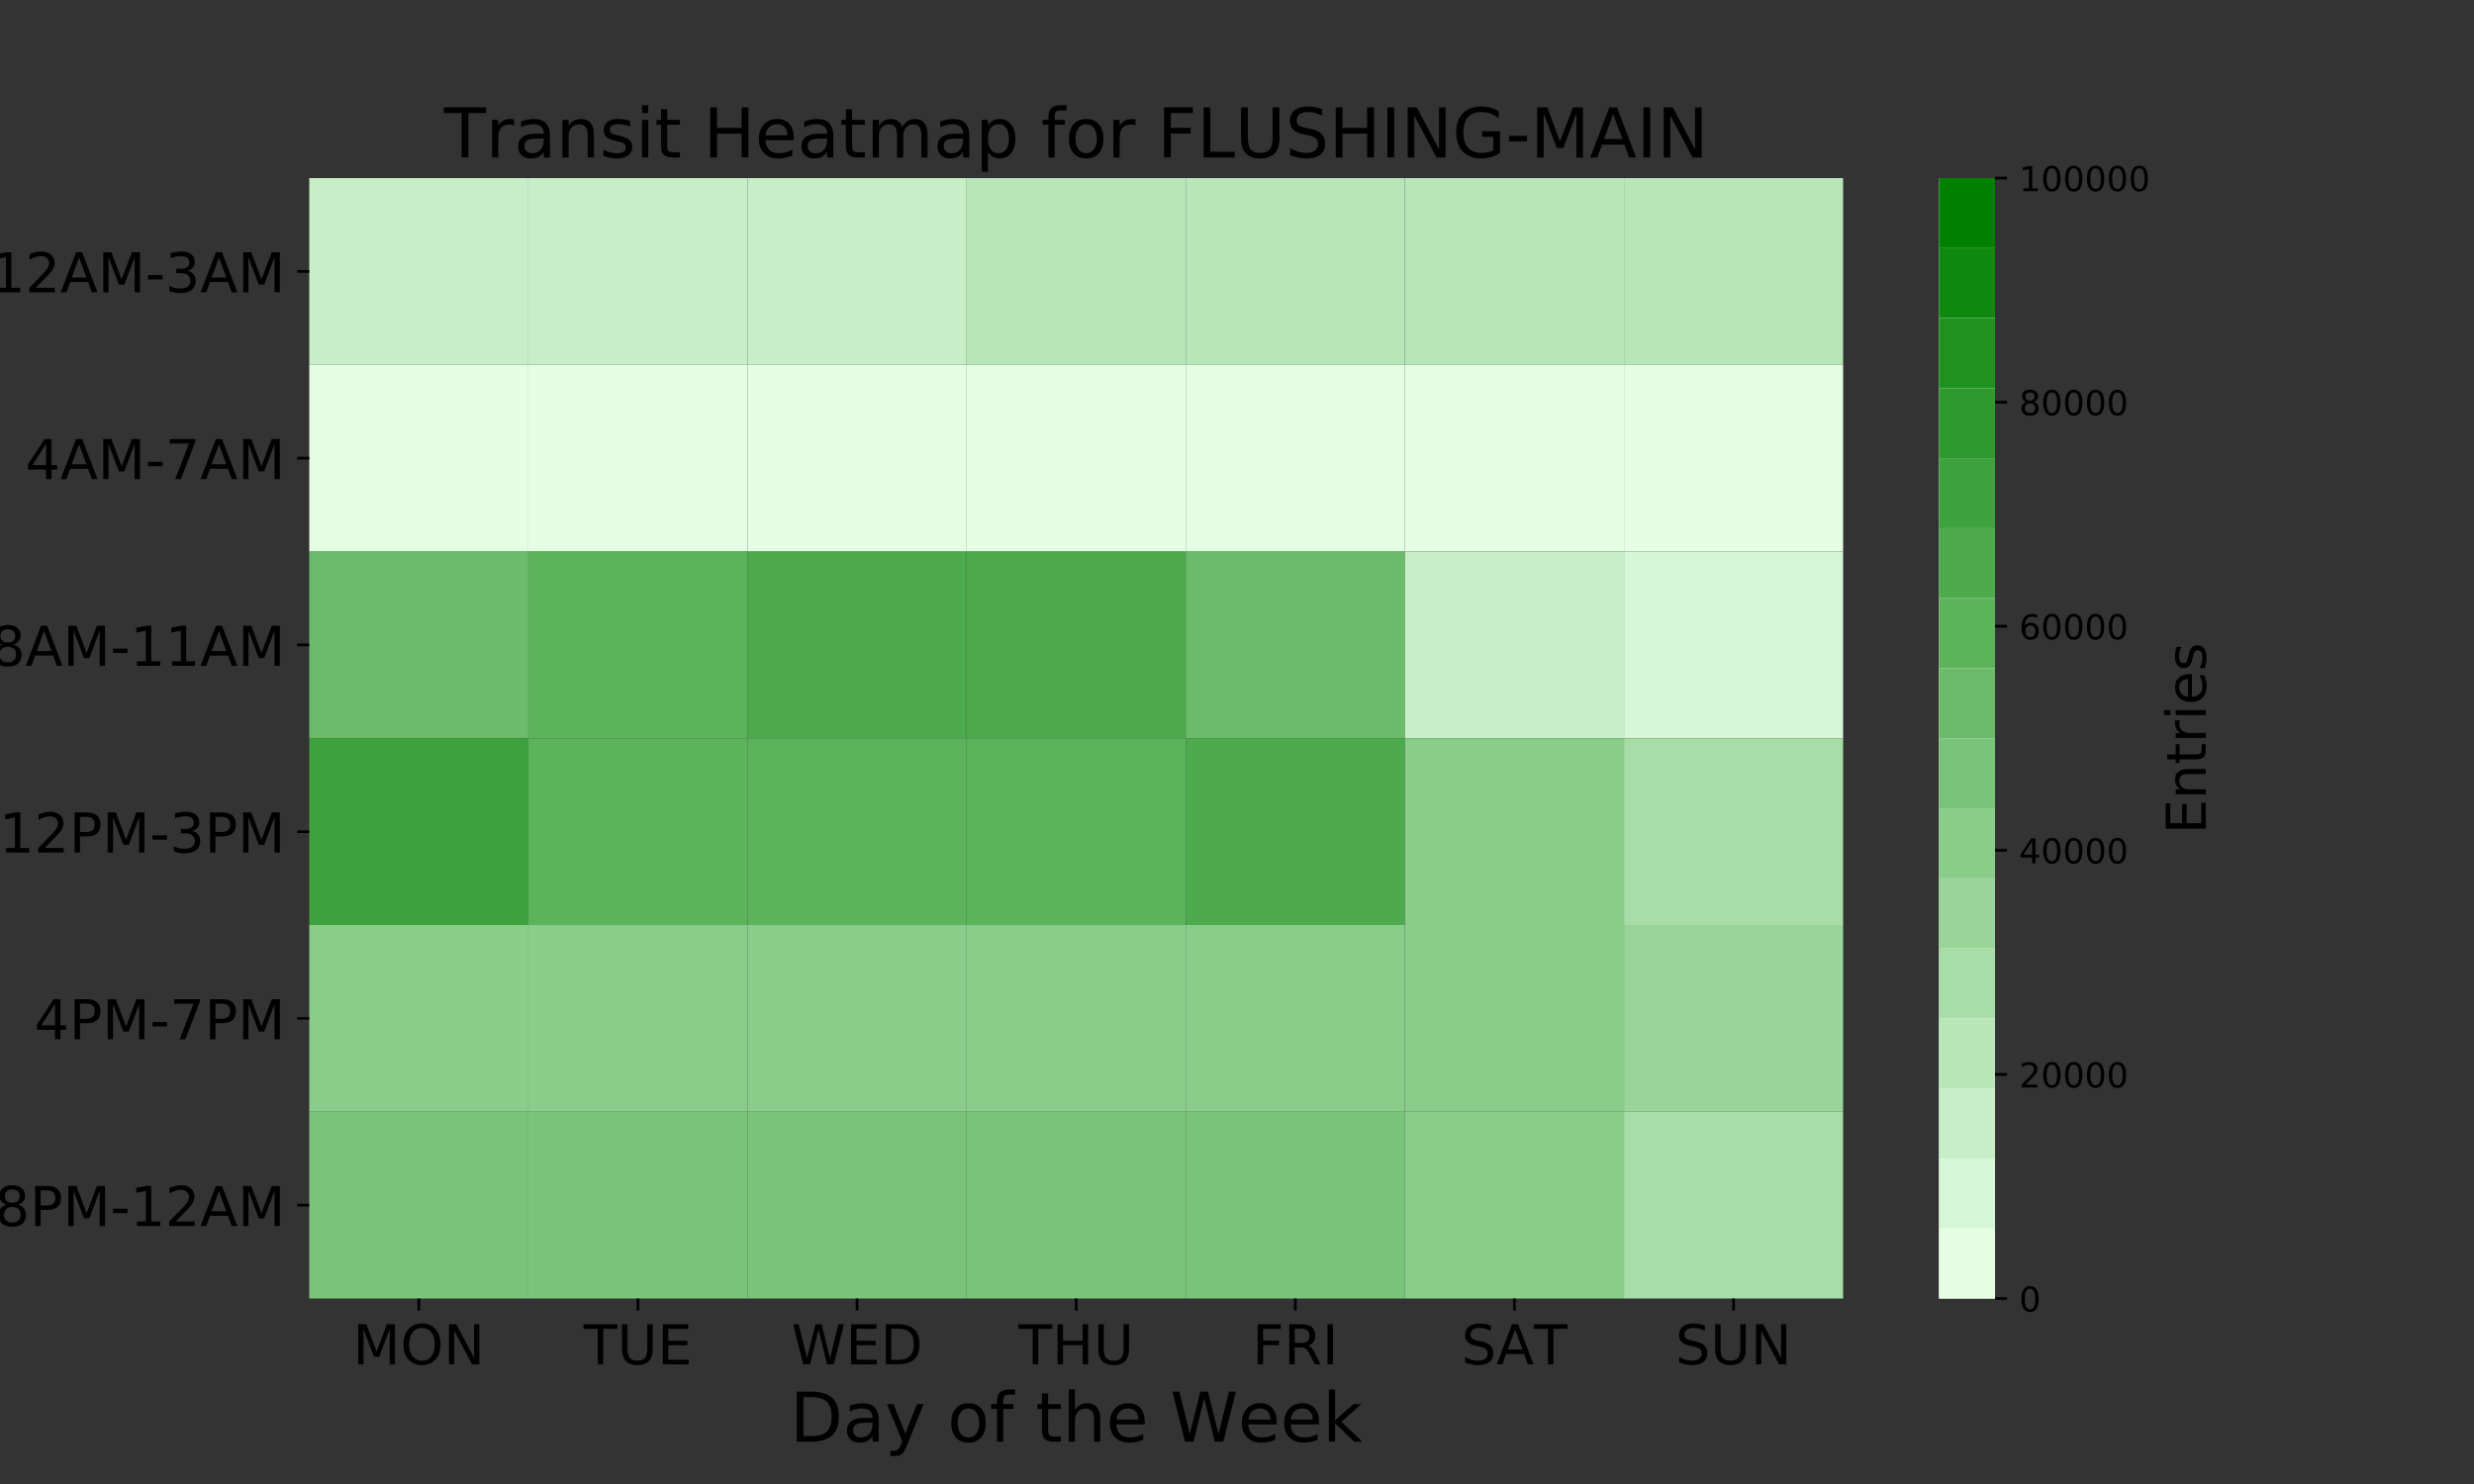 <?xml version="1.0" encoding="utf-8" standalone="no"?>
<!DOCTYPE svg PUBLIC "-//W3C//DTD SVG 1.1//EN"
  "http://www.w3.org/Graphics/SVG/1.1/DTD/svg11.dtd">
<!-- Created with matplotlib (https://matplotlib.org/) -->
<svg height="432pt" version="1.1" viewBox="0 0 720 432" width="720pt" xmlns="http://www.w3.org/2000/svg" xmlns:xlink="http://www.w3.org/1999/xlink">
 <rect x="0" y="0" width="720" height="432" fill="#333333" stroke="none"/>
 <defs>
  <style type="text/css">
*{stroke-linecap:butt;stroke-linejoin:round;}
  </style>
 </defs>
 <g id="figure_1">
  <g id="patch_1">
   <path d="M 0 432 
L 720 432 
L 720 0 
L 0 0 
z
" style="fill:none;"/>
  </g>
  <g id="axes_1">
   <g id="patch_2">
    <path d="M 90 378 
L 536.4 378 
L 536.4 51.84 
L 90 51.84 
z
" style="fill:none;"/>
   </g>
   <g id="QuadMesh_1">
    <path clip-path="url(#pe7eabc0f2f)" d="M 90 51.84 
L 153.771 51.84 
L 153.771 106.2 
L 90 106.2 
L 90 51.84 
" style="fill:#c7eec7;"/>
    <path clip-path="url(#pe7eabc0f2f)" d="M 153.771 51.84 
L 217.543 51.84 
L 217.543 106.2 
L 153.771 106.2 
L 153.771 51.84 
" style="fill:#c7eec7;"/>
    <path clip-path="url(#pe7eabc0f2f)" d="M 217.543 51.84 
L 281.314 51.84 
L 281.314 106.2 
L 217.543 106.2 
L 217.543 51.84 
" style="fill:#c7eec7;"/>
    <path clip-path="url(#pe7eabc0f2f)" d="M 281.314 51.84 
L 345.086 51.84 
L 345.086 106.2 
L 281.314 106.2 
L 281.314 51.84 
" style="fill:#b8e6b8;"/>
    <path clip-path="url(#pe7eabc0f2f)" d="M 345.086 51.84 
L 408.857 51.84 
L 408.857 106.2 
L 345.086 106.2 
L 345.086 51.84 
" style="fill:#b8e6b8;"/>
    <path clip-path="url(#pe7eabc0f2f)" d="M 408.857 51.84 
L 472.629 51.84 
L 472.629 106.2 
L 408.857 106.2 
L 408.857 51.84 
" style="fill:#b8e6b8;"/>
    <path clip-path="url(#pe7eabc0f2f)" d="M 472.629 51.84 
L 536.4 51.84 
L 536.4 106.2 
L 472.629 106.2 
L 472.629 51.84 
" style="fill:#b8e6b8;"/>
    <path clip-path="url(#pe7eabc0f2f)" d="M 90 106.2 
L 153.771 106.2 
L 153.771 160.56 
L 90 160.56 
L 90 106.2 
" style="fill:#e5ffe5;"/>
    <path clip-path="url(#pe7eabc0f2f)" d="M 153.771 106.2 
L 217.543 106.2 
L 217.543 160.56 
L 153.771 160.56 
L 153.771 106.2 
" style="fill:#e5ffe5;"/>
    <path clip-path="url(#pe7eabc0f2f)" d="M 217.543 106.2 
L 281.314 106.2 
L 281.314 160.56 
L 217.543 160.56 
L 217.543 106.2 
" style="fill:#e5ffe5;"/>
    <path clip-path="url(#pe7eabc0f2f)" d="M 281.314 106.2 
L 345.086 106.2 
L 345.086 160.56 
L 281.314 160.56 
L 281.314 106.2 
" style="fill:#e5ffe5;"/>
    <path clip-path="url(#pe7eabc0f2f)" d="M 345.086 106.2 
L 408.857 106.2 
L 408.857 160.56 
L 345.086 160.56 
L 345.086 106.2 
" style="fill:#e5ffe5;"/>
    <path clip-path="url(#pe7eabc0f2f)" d="M 408.857 106.2 
L 472.629 106.2 
L 472.629 160.56 
L 408.857 160.56 
L 408.857 106.2 
" style="fill:#e5ffe5;"/>
    <path clip-path="url(#pe7eabc0f2f)" d="M 472.629 106.2 
L 536.4 106.2 
L 536.4 160.56 
L 472.629 160.56 
L 472.629 106.2 
" style="fill:#e5ffe5;"/>
    <path clip-path="url(#pe7eabc0f2f)" d="M 90 160.56 
L 153.771 160.56 
L 153.771 214.92 
L 90 214.92 
L 90 160.56 
" style="fill:#6bbb6b;"/>
    <path clip-path="url(#pe7eabc0f2f)" d="M 153.771 160.56 
L 217.543 160.56 
L 217.543 214.92 
L 153.771 214.92 
L 153.771 160.56 
" style="fill:#5cb35c;"/>
    <path clip-path="url(#pe7eabc0f2f)" d="M 217.543 160.56 
L 281.314 160.56 
L 281.314 214.92 
L 217.543 214.92 
L 217.543 160.56 
" style="fill:#4daa4d;"/>
    <path clip-path="url(#pe7eabc0f2f)" d="M 281.314 160.56 
L 345.086 160.56 
L 345.086 214.92 
L 281.314 214.92 
L 281.314 160.56 
" style="fill:#4daa4d;"/>
    <path clip-path="url(#pe7eabc0f2f)" d="M 345.086 160.56 
L 408.857 160.56 
L 408.857 214.92 
L 345.086 214.92 
L 345.086 160.56 
" style="fill:#6bbb6b;"/>
    <path clip-path="url(#pe7eabc0f2f)" d="M 408.857 160.56 
L 472.629 160.56 
L 472.629 214.92 
L 408.857 214.92 
L 408.857 160.56 
" style="fill:#c7eec7;"/>
    <path clip-path="url(#pe7eabc0f2f)" d="M 472.629 160.56 
L 536.4 160.56 
L 536.4 214.92 
L 472.629 214.92 
L 472.629 160.56 
" style="fill:#d6f7d6;"/>
    <path clip-path="url(#pe7eabc0f2f)" d="M 90 214.92 
L 153.771 214.92 
L 153.771 269.28 
L 90 269.28 
L 90 214.92 
" style="fill:#3da23d;"/>
    <path clip-path="url(#pe7eabc0f2f)" d="M 153.771 214.92 
L 217.543 214.92 
L 217.543 269.28 
L 153.771 269.28 
L 153.771 214.92 
" style="fill:#5cb35c;"/>
    <path clip-path="url(#pe7eabc0f2f)" d="M 217.543 214.92 
L 281.314 214.92 
L 281.314 269.28 
L 217.543 269.28 
L 217.543 214.92 
" style="fill:#5cb35c;"/>
    <path clip-path="url(#pe7eabc0f2f)" d="M 281.314 214.92 
L 345.086 214.92 
L 345.086 269.28 
L 281.314 269.28 
L 281.314 214.92 
" style="fill:#5cb35c;"/>
    <path clip-path="url(#pe7eabc0f2f)" d="M 345.086 214.92 
L 408.857 214.92 
L 408.857 269.28 
L 345.086 269.28 
L 345.086 214.92 
" style="fill:#4daa4d;"/>
    <path clip-path="url(#pe7eabc0f2f)" d="M 408.857 214.92 
L 472.629 214.92 
L 472.629 269.28 
L 408.857 269.28 
L 408.857 214.92 
" style="fill:#8acc8a;"/>
    <path clip-path="url(#pe7eabc0f2f)" d="M 472.629 214.92 
L 536.4 214.92 
L 536.4 269.28 
L 472.629 269.28 
L 472.629 214.92 
" style="fill:#a8dda8;"/>
    <path clip-path="url(#pe7eabc0f2f)" d="M 90 269.28 
L 153.771 269.28 
L 153.771 323.64 
L 90 323.64 
L 90 269.28 
" style="fill:#8acc8a;"/>
    <path clip-path="url(#pe7eabc0f2f)" d="M 153.771 269.28 
L 217.543 269.28 
L 217.543 323.64 
L 153.771 323.64 
L 153.771 269.28 
" style="fill:#8acc8a;"/>
    <path clip-path="url(#pe7eabc0f2f)" d="M 217.543 269.28 
L 281.314 269.28 
L 281.314 323.64 
L 217.543 323.64 
L 217.543 269.28 
" style="fill:#8acc8a;"/>
    <path clip-path="url(#pe7eabc0f2f)" d="M 281.314 269.28 
L 345.086 269.28 
L 345.086 323.64 
L 281.314 323.64 
L 281.314 269.28 
" style="fill:#8acc8a;"/>
    <path clip-path="url(#pe7eabc0f2f)" d="M 345.086 269.28 
L 408.857 269.28 
L 408.857 323.64 
L 345.086 323.64 
L 345.086 269.28 
" style="fill:#8acc8a;"/>
    <path clip-path="url(#pe7eabc0f2f)" d="M 408.857 269.28 
L 472.629 269.28 
L 472.629 323.64 
L 408.857 323.64 
L 408.857 269.28 
" style="fill:#8acc8a;"/>
    <path clip-path="url(#pe7eabc0f2f)" d="M 472.629 269.28 
L 536.4 269.28 
L 536.4 323.64 
L 472.629 323.64 
L 472.629 269.28 
" style="fill:#99d599;"/>
    <path clip-path="url(#pe7eabc0f2f)" d="M 90 323.64 
L 153.771 323.64 
L 153.771 378 
L 90 378 
L 90 323.64 
" style="fill:#7ac47a;"/>
    <path clip-path="url(#pe7eabc0f2f)" d="M 153.771 323.64 
L 217.543 323.64 
L 217.543 378 
L 153.771 378 
L 153.771 323.64 
" style="fill:#7ac47a;"/>
    <path clip-path="url(#pe7eabc0f2f)" d="M 217.543 323.64 
L 281.314 323.64 
L 281.314 378 
L 217.543 378 
L 217.543 323.64 
" style="fill:#7ac47a;"/>
    <path clip-path="url(#pe7eabc0f2f)" d="M 281.314 323.64 
L 345.086 323.64 
L 345.086 378 
L 281.314 378 
L 281.314 323.64 
" style="fill:#7ac47a;"/>
    <path clip-path="url(#pe7eabc0f2f)" d="M 345.086 323.64 
L 408.857 323.64 
L 408.857 378 
L 345.086 378 
L 345.086 323.64 
" style="fill:#7ac47a;"/>
    <path clip-path="url(#pe7eabc0f2f)" d="M 408.857 323.64 
L 472.629 323.64 
L 472.629 378 
L 408.857 378 
L 408.857 323.64 
" style="fill:#8acc8a;"/>
    <path clip-path="url(#pe7eabc0f2f)" d="M 472.629 323.64 
L 536.4 323.64 
L 536.4 378 
L 472.629 378 
L 472.629 323.64 
" style="fill:#a8dda8;"/>
   </g>
   <g id="matplotlib.axis_1">
    <g id="xtick_1">
     <g id="line2d_1">
      <defs>
       <path d="M 0 0 
L 0 3.5 
" id="mac476bee79" style="stroke:#000000;stroke-width:0.8;"/>
      </defs>
      <g>
       <use style="stroke:#000000;stroke-width:0.8;" x="121.886" xlink:href="#mac476bee79" y="378"/>
      </g>
     </g>
     <g id="text_1">
      <!-- MON -->
      <defs>
       <path d="M 9.812 72.906 
L 24.516 72.906 
L 43.109 23.297 
L 61.812 72.906 
L 76.516 72.906 
L 76.516 0 
L 66.891 0 
L 66.891 64.016 
L 48.094 14.016 
L 38.188 14.016 
L 19.391 64.016 
L 19.391 0 
L 9.812 0 
z
" id="DejaVuSans-77"/>
       <path d="M 39.406 66.219 
Q 28.656 66.219 22.328 58.203 
Q 16.016 50.203 16.016 36.375 
Q 16.016 22.609 22.328 14.594 
Q 28.656 6.594 39.406 6.594 
Q 50.141 6.594 56.422 14.594 
Q 62.703 22.609 62.703 36.375 
Q 62.703 50.203 56.422 58.203 
Q 50.141 66.219 39.406 66.219 
z
M 39.406 74.219 
Q 54.734 74.219 63.906 63.938 
Q 73.094 53.656 73.094 36.375 
Q 73.094 19.141 63.906 8.859 
Q 54.734 -1.422 39.406 -1.422 
Q 24.031 -1.422 14.812 8.828 
Q 5.609 19.094 5.609 36.375 
Q 5.609 53.656 14.812 63.938 
Q 24.031 74.219 39.406 74.219 
z
" id="DejaVuSans-79"/>
       <path d="M 9.812 72.906 
L 23.094 72.906 
L 55.422 11.922 
L 55.422 72.906 
L 64.984 72.906 
L 64.984 0 
L 51.703 0 
L 19.391 60.984 
L 19.391 0 
L 9.812 0 
z
" id="DejaVuSans-78"/>
      </defs>
      <g transform="translate(102.701 397.158)scale(0.16 -0.16)">
       <use xlink:href="#DejaVuSans-77"/>
       <use x="86.279" xlink:href="#DejaVuSans-79"/>
       <use x="164.99" xlink:href="#DejaVuSans-78"/>
      </g>
     </g>
    </g>
    <g id="xtick_2">
     <g id="line2d_2">
      <g>
       <use style="stroke:#000000;stroke-width:0.8;" x="185.657" xlink:href="#mac476bee79" y="378"/>
      </g>
     </g>
     <g id="text_2">
      <!-- TUE -->
      <defs>
       <path d="M -0.297 72.906 
L 61.375 72.906 
L 61.375 64.594 
L 35.5 64.594 
L 35.5 0 
L 25.594 0 
L 25.594 64.594 
L -0.297 64.594 
z
" id="DejaVuSans-84"/>
       <path d="M 8.688 72.906 
L 18.609 72.906 
L 18.609 28.609 
Q 18.609 16.891 22.844 11.734 
Q 27.094 6.594 36.625 6.594 
Q 46.094 6.594 50.344 11.734 
Q 54.594 16.891 54.594 28.609 
L 54.594 72.906 
L 64.5 72.906 
L 64.5 27.391 
Q 64.5 13.141 57.438 5.859 
Q 50.391 -1.422 36.625 -1.422 
Q 22.797 -1.422 15.734 5.859 
Q 8.688 13.141 8.688 27.391 
z
" id="DejaVuSans-85"/>
       <path d="M 9.812 72.906 
L 55.906 72.906 
L 55.906 64.594 
L 19.672 64.594 
L 19.672 43.016 
L 54.391 43.016 
L 54.391 34.719 
L 19.672 34.719 
L 19.672 8.297 
L 56.781 8.297 
L 56.781 0 
L 9.812 0 
z
" id="DejaVuSans-69"/>
      </defs>
      <g transform="translate(169.861 397.158)scale(0.16 -0.16)">
       <use xlink:href="#DejaVuSans-84"/>
       <use x="61.084" xlink:href="#DejaVuSans-85"/>
       <use x="134.277" xlink:href="#DejaVuSans-69"/>
      </g>
     </g>
    </g>
    <g id="xtick_3">
     <g id="line2d_3">
      <g>
       <use style="stroke:#000000;stroke-width:0.8;" x="249.429" xlink:href="#mac476bee79" y="378"/>
      </g>
     </g>
     <g id="text_3">
      <!-- WED -->
      <defs>
       <path d="M 3.328 72.906 
L 13.281 72.906 
L 28.609 11.281 
L 43.891 72.906 
L 54.984 72.906 
L 70.312 11.281 
L 85.594 72.906 
L 95.609 72.906 
L 77.297 0 
L 64.891 0 
L 49.516 63.281 
L 33.984 0 
L 21.578 0 
z
" id="DejaVuSans-87"/>
       <path d="M 19.672 64.797 
L 19.672 8.109 
L 31.594 8.109 
Q 46.688 8.109 53.688 14.938 
Q 60.688 21.781 60.688 36.531 
Q 60.688 51.172 53.688 57.984 
Q 46.688 64.797 31.594 64.797 
z
M 9.812 72.906 
L 30.078 72.906 
Q 51.266 72.906 61.172 64.094 
Q 71.094 55.281 71.094 36.531 
Q 71.094 17.672 61.125 8.828 
Q 51.172 0 30.078 0 
L 9.812 0 
z
" id="DejaVuSans-68"/>
      </defs>
      <g transform="translate(230.304 397.158)scale(0.16 -0.16)">
       <use xlink:href="#DejaVuSans-87"/>
       <use x="98.877" xlink:href="#DejaVuSans-69"/>
       <use x="162.061" xlink:href="#DejaVuSans-68"/>
      </g>
     </g>
    </g>
    <g id="xtick_4">
     <g id="line2d_4">
      <g>
       <use style="stroke:#000000;stroke-width:0.8;" x="313.2" xlink:href="#mac476bee79" y="378"/>
      </g>
     </g>
     <g id="text_4">
      <!-- THU -->
      <defs>
       <path d="M 9.812 72.906 
L 19.672 72.906 
L 19.672 43.016 
L 55.516 43.016 
L 55.516 72.906 
L 65.375 72.906 
L 65.375 0 
L 55.516 0 
L 55.516 34.719 
L 19.672 34.719 
L 19.672 0 
L 9.812 0 
z
" id="DejaVuSans-72"/>
      </defs>
      <g transform="translate(296.442 397.158)scale(0.16 -0.16)">
       <use xlink:href="#DejaVuSans-84"/>
       <use x="61.084" xlink:href="#DejaVuSans-72"/>
       <use x="136.279" xlink:href="#DejaVuSans-85"/>
      </g>
     </g>
    </g>
    <g id="xtick_5">
     <g id="line2d_5">
      <g>
       <use style="stroke:#000000;stroke-width:0.8;" x="376.971" xlink:href="#mac476bee79" y="378"/>
      </g>
     </g>
     <g id="text_5">
      <!-- FRI -->
      <defs>
       <path d="M 9.812 72.906 
L 51.703 72.906 
L 51.703 64.594 
L 19.672 64.594 
L 19.672 43.109 
L 48.578 43.109 
L 48.578 34.812 
L 19.672 34.812 
L 19.672 0 
L 9.812 0 
z
" id="DejaVuSans-70"/>
       <path d="M 44.391 34.188 
Q 47.562 33.109 50.562 29.594 
Q 53.562 26.078 56.594 19.922 
L 66.609 0 
L 56 0 
L 46.688 18.703 
Q 43.062 26.031 39.672 28.422 
Q 36.281 30.812 30.422 30.812 
L 19.672 30.812 
L 19.672 0 
L 9.812 0 
L 9.812 72.906 
L 32.078 72.906 
Q 44.578 72.906 50.734 67.672 
Q 56.891 62.453 56.891 51.906 
Q 56.891 45.016 53.688 40.469 
Q 50.484 35.938 44.391 34.188 
z
M 19.672 64.797 
L 19.672 38.922 
L 32.078 38.922 
Q 39.203 38.922 42.844 42.219 
Q 46.484 45.516 46.484 51.906 
Q 46.484 58.297 42.844 61.547 
Q 39.203 64.797 32.078 64.797 
z
" id="DejaVuSans-82"/>
       <path d="M 9.812 72.906 
L 19.672 72.906 
L 19.672 0 
L 9.812 0 
z
" id="DejaVuSans-73"/>
      </defs>
      <g transform="translate(364.451 397.158)scale(0.16 -0.16)">
       <use xlink:href="#DejaVuSans-70"/>
       <use x="57.52" xlink:href="#DejaVuSans-82"/>
       <use x="127.002" xlink:href="#DejaVuSans-73"/>
      </g>
     </g>
    </g>
    <g id="xtick_6">
     <g id="line2d_6">
      <g>
       <use style="stroke:#000000;stroke-width:0.8;" x="440.743" xlink:href="#mac476bee79" y="378"/>
      </g>
     </g>
     <g id="text_6">
      <!-- SAT -->
      <defs>
       <path d="M 53.516 70.516 
L 53.516 60.891 
Q 47.906 63.578 42.922 64.891 
Q 37.938 66.219 33.297 66.219 
Q 25.25 66.219 20.875 63.094 
Q 16.5 59.969 16.5 54.203 
Q 16.5 49.359 19.406 46.891 
Q 22.312 44.438 30.422 42.922 
L 36.375 41.703 
Q 47.406 39.594 52.656 34.297 
Q 57.906 29 57.906 20.125 
Q 57.906 9.516 50.797 4.047 
Q 43.703 -1.422 29.984 -1.422 
Q 24.812 -1.422 18.969 -0.25 
Q 13.141 0.922 6.891 3.219 
L 6.891 13.375 
Q 12.891 10.016 18.656 8.297 
Q 24.422 6.594 29.984 6.594 
Q 38.422 6.594 43.016 9.906 
Q 47.609 13.234 47.609 19.391 
Q 47.609 24.75 44.312 27.781 
Q 41.016 30.812 33.5 32.328 
L 27.484 33.5 
Q 16.453 35.688 11.516 40.375 
Q 6.594 45.062 6.594 53.422 
Q 6.594 63.094 13.406 68.656 
Q 20.219 74.219 32.172 74.219 
Q 37.312 74.219 42.625 73.281 
Q 47.953 72.359 53.516 70.516 
z
" id="DejaVuSans-83"/>
       <path d="M 34.188 63.188 
L 20.797 26.906 
L 47.609 26.906 
z
M 28.609 72.906 
L 39.797 72.906 
L 67.578 0 
L 57.328 0 
L 50.688 18.703 
L 17.828 18.703 
L 11.188 0 
L 0.781 0 
z
" id="DejaVuSans-65"/>
      </defs>
      <g transform="translate(425.313 397.158)scale(0.16 -0.16)">
       <use xlink:href="#DejaVuSans-83"/>
       <use x="63.492" xlink:href="#DejaVuSans-65"/>
       <use x="131.791" xlink:href="#DejaVuSans-84"/>
      </g>
     </g>
    </g>
    <g id="xtick_7">
     <g id="line2d_7">
      <g>
       <use style="stroke:#000000;stroke-width:0.8;" x="504.514" xlink:href="#mac476bee79" y="378"/>
      </g>
     </g>
     <g id="text_7">
      <!-- SUN -->
      <g transform="translate(487.596 397.158)scale(0.16 -0.16)">
       <use xlink:href="#DejaVuSans-83"/>
       <use x="63.477" xlink:href="#DejaVuSans-85"/>
       <use x="136.67" xlink:href="#DejaVuSans-78"/>
      </g>
     </g>
    </g>
    <g id="text_8">
     <!-- Day of the Week -->
     <defs>
      <path d="M 34.281 27.484 
Q 23.391 27.484 19.188 25 
Q 14.984 22.516 14.984 16.5 
Q 14.984 11.719 18.141 8.906 
Q 21.297 6.109 26.703 6.109 
Q 34.188 6.109 38.703 11.406 
Q 43.219 16.703 43.219 25.484 
L 43.219 27.484 
z
M 52.203 31.203 
L 52.203 0 
L 43.219 0 
L 43.219 8.297 
Q 40.141 3.328 35.547 0.953 
Q 30.953 -1.422 24.312 -1.422 
Q 15.922 -1.422 10.953 3.297 
Q 6 8.016 6 15.922 
Q 6 25.141 12.172 29.828 
Q 18.359 34.516 30.609 34.516 
L 43.219 34.516 
L 43.219 35.406 
Q 43.219 41.609 39.141 45 
Q 35.062 48.391 27.688 48.391 
Q 23 48.391 18.547 47.266 
Q 14.109 46.141 10.016 43.891 
L 10.016 52.203 
Q 14.938 54.109 19.578 55.047 
Q 24.219 56 28.609 56 
Q 40.484 56 46.344 49.844 
Q 52.203 43.703 52.203 31.203 
z
" id="DejaVuSans-97"/>
      <path d="M 32.172 -5.078 
Q 28.375 -14.844 24.75 -17.812 
Q 21.141 -20.797 15.094 -20.797 
L 7.906 -20.797 
L 7.906 -13.281 
L 13.188 -13.281 
Q 16.891 -13.281 18.938 -11.516 
Q 21 -9.766 23.484 -3.219 
L 25.094 0.875 
L 2.984 54.688 
L 12.5 54.688 
L 29.594 11.922 
L 46.688 54.688 
L 56.203 54.688 
z
" id="DejaVuSans-121"/>
      <path id="DejaVuSans-32"/>
      <path d="M 30.609 48.391 
Q 23.391 48.391 19.188 42.75 
Q 14.984 37.109 14.984 27.297 
Q 14.984 17.484 19.156 11.844 
Q 23.344 6.203 30.609 6.203 
Q 37.797 6.203 41.984 11.859 
Q 46.188 17.531 46.188 27.297 
Q 46.188 37.016 41.984 42.703 
Q 37.797 48.391 30.609 48.391 
z
M 30.609 56 
Q 42.328 56 49.016 48.375 
Q 55.719 40.766 55.719 27.297 
Q 55.719 13.875 49.016 6.219 
Q 42.328 -1.422 30.609 -1.422 
Q 18.844 -1.422 12.172 6.219 
Q 5.516 13.875 5.516 27.297 
Q 5.516 40.766 12.172 48.375 
Q 18.844 56 30.609 56 
z
" id="DejaVuSans-111"/>
      <path d="M 37.109 75.984 
L 37.109 68.5 
L 28.516 68.5 
Q 23.688 68.5 21.797 66.547 
Q 19.922 64.594 19.922 59.516 
L 19.922 54.688 
L 34.719 54.688 
L 34.719 47.703 
L 19.922 47.703 
L 19.922 0 
L 10.891 0 
L 10.891 47.703 
L 2.297 47.703 
L 2.297 54.688 
L 10.891 54.688 
L 10.891 58.5 
Q 10.891 67.625 15.141 71.797 
Q 19.391 75.984 28.609 75.984 
z
" id="DejaVuSans-102"/>
      <path d="M 18.312 70.219 
L 18.312 54.688 
L 36.812 54.688 
L 36.812 47.703 
L 18.312 47.703 
L 18.312 18.016 
Q 18.312 11.328 20.141 9.422 
Q 21.969 7.516 27.594 7.516 
L 36.812 7.516 
L 36.812 0 
L 27.594 0 
Q 17.188 0 13.234 3.875 
Q 9.281 7.766 9.281 18.016 
L 9.281 47.703 
L 2.688 47.703 
L 2.688 54.688 
L 9.281 54.688 
L 9.281 70.219 
z
" id="DejaVuSans-116"/>
      <path d="M 54.891 33.016 
L 54.891 0 
L 45.906 0 
L 45.906 32.719 
Q 45.906 40.484 42.875 44.328 
Q 39.844 48.188 33.797 48.188 
Q 26.516 48.188 22.312 43.547 
Q 18.109 38.922 18.109 30.906 
L 18.109 0 
L 9.078 0 
L 9.078 75.984 
L 18.109 75.984 
L 18.109 46.188 
Q 21.344 51.125 25.703 53.562 
Q 30.078 56 35.797 56 
Q 45.219 56 50.047 50.172 
Q 54.891 44.344 54.891 33.016 
z
" id="DejaVuSans-104"/>
      <path d="M 56.203 29.594 
L 56.203 25.203 
L 14.891 25.203 
Q 15.484 15.922 20.484 11.062 
Q 25.484 6.203 34.422 6.203 
Q 39.594 6.203 44.453 7.469 
Q 49.312 8.734 54.109 11.281 
L 54.109 2.781 
Q 49.266 0.734 44.188 -0.344 
Q 39.109 -1.422 33.891 -1.422 
Q 20.797 -1.422 13.156 6.188 
Q 5.516 13.812 5.516 26.812 
Q 5.516 40.234 12.766 48.109 
Q 20.016 56 32.328 56 
Q 43.359 56 49.781 48.891 
Q 56.203 41.797 56.203 29.594 
z
M 47.219 32.234 
Q 47.125 39.594 43.094 43.984 
Q 39.062 48.391 32.422 48.391 
Q 24.906 48.391 20.391 44.141 
Q 15.875 39.891 15.188 32.172 
z
" id="DejaVuSans-101"/>
      <path d="M 9.078 75.984 
L 18.109 75.984 
L 18.109 31.109 
L 44.922 54.688 
L 56.391 54.688 
L 27.391 29.109 
L 57.625 0 
L 45.906 0 
L 18.109 26.703 
L 18.109 0 
L 9.078 0 
z
" id="DejaVuSans-107"/>
     </defs>
     <g transform="translate(229.892 419.682)scale(0.2 -0.2)">
      <use xlink:href="#DejaVuSans-68"/>
      <use x="77.002" xlink:href="#DejaVuSans-97"/>
      <use x="138.281" xlink:href="#DejaVuSans-121"/>
      <use x="197.461" xlink:href="#DejaVuSans-32"/>
      <use x="229.248" xlink:href="#DejaVuSans-111"/>
      <use x="290.43" xlink:href="#DejaVuSans-102"/>
      <use x="325.635" xlink:href="#DejaVuSans-32"/>
      <use x="357.422" xlink:href="#DejaVuSans-116"/>
      <use x="396.631" xlink:href="#DejaVuSans-104"/>
      <use x="460.01" xlink:href="#DejaVuSans-101"/>
      <use x="521.533" xlink:href="#DejaVuSans-32"/>
      <use x="553.32" xlink:href="#DejaVuSans-87"/>
      <use x="652.119" xlink:href="#DejaVuSans-101"/>
      <use x="713.643" xlink:href="#DejaVuSans-101"/>
      <use x="775.166" xlink:href="#DejaVuSans-107"/>
     </g>
    </g>
   </g>
   <g id="matplotlib.axis_2">
    <g id="ytick_1">
     <g id="line2d_8">
      <defs>
       <path d="M 0 0 
L -3.5 0 
" id="m4afafa500e" style="stroke:#000000;stroke-width:0.8;"/>
      </defs>
      <g>
       <use style="stroke:#000000;stroke-width:0.8;" x="90" xlink:href="#m4afafa500e" y="79.02"/>
      </g>
     </g>
     <g id="text_9">
      <!-- 12AM-3AM -->
      <defs>
       <path d="M 12.406 8.297 
L 28.516 8.297 
L 28.516 63.922 
L 10.984 60.406 
L 10.984 69.391 
L 28.422 72.906 
L 38.281 72.906 
L 38.281 8.297 
L 54.391 8.297 
L 54.391 0 
L 12.406 0 
z
" id="DejaVuSans-49"/>
       <path d="M 19.188 8.297 
L 53.609 8.297 
L 53.609 0 
L 7.328 0 
L 7.328 8.297 
Q 12.938 14.109 22.625 23.891 
Q 32.328 33.688 34.812 36.531 
Q 39.547 41.844 41.422 45.531 
Q 43.312 49.219 43.312 52.781 
Q 43.312 58.594 39.234 62.25 
Q 35.156 65.922 28.609 65.922 
Q 23.969 65.922 18.812 64.312 
Q 13.672 62.703 7.812 59.422 
L 7.812 69.391 
Q 13.766 71.781 18.938 73 
Q 24.125 74.219 28.422 74.219 
Q 39.75 74.219 46.484 68.547 
Q 53.219 62.891 53.219 53.422 
Q 53.219 48.922 51.531 44.891 
Q 49.859 40.875 45.406 35.406 
Q 44.188 33.984 37.641 27.219 
Q 31.109 20.453 19.188 8.297 
z
" id="DejaVuSans-50"/>
       <path d="M 4.891 31.391 
L 31.203 31.391 
L 31.203 23.391 
L 4.891 23.391 
z
" id="DejaVuSans-45"/>
       <path d="M 40.578 39.312 
Q 47.656 37.797 51.625 33 
Q 55.609 28.219 55.609 21.188 
Q 55.609 10.406 48.188 4.484 
Q 40.766 -1.422 27.094 -1.422 
Q 22.516 -1.422 17.656 -0.516 
Q 12.797 0.391 7.625 2.203 
L 7.625 11.719 
Q 11.719 9.328 16.594 8.109 
Q 21.484 6.891 26.812 6.891 
Q 36.078 6.891 40.938 10.547 
Q 45.797 14.203 45.797 21.188 
Q 45.797 27.641 41.281 31.266 
Q 36.766 34.906 28.719 34.906 
L 20.219 34.906 
L 20.219 43.016 
L 29.109 43.016 
Q 36.375 43.016 40.234 45.922 
Q 44.094 48.828 44.094 54.297 
Q 44.094 59.906 40.109 62.906 
Q 36.141 65.922 28.719 65.922 
Q 24.656 65.922 20.016 65.031 
Q 15.375 64.156 9.812 62.312 
L 9.812 71.094 
Q 15.438 72.656 20.344 73.438 
Q 25.25 74.219 29.594 74.219 
Q 40.828 74.219 47.359 69.109 
Q 53.906 64.016 53.906 55.328 
Q 53.906 49.266 50.438 45.094 
Q 46.969 40.922 40.578 39.312 
z
" id="DejaVuSans-51"/>
      </defs>
      <g transform="translate(-2.812 85.099)scale(0.16 -0.16)">
       <use xlink:href="#DejaVuSans-49"/>
       <use x="63.623" xlink:href="#DejaVuSans-50"/>
       <use x="127.246" xlink:href="#DejaVuSans-65"/>
       <use x="195.654" xlink:href="#DejaVuSans-77"/>
       <use x="281.934" xlink:href="#DejaVuSans-45"/>
       <use x="318.018" xlink:href="#DejaVuSans-51"/>
       <use x="381.641" xlink:href="#DejaVuSans-65"/>
       <use x="450.049" xlink:href="#DejaVuSans-77"/>
      </g>
     </g>
    </g>
    <g id="ytick_2">
     <g id="line2d_9">
      <g>
       <use style="stroke:#000000;stroke-width:0.8;" x="90" xlink:href="#m4afafa500e" y="133.38"/>
      </g>
     </g>
     <g id="text_10">
      <!-- 4AM-7AM -->
      <defs>
       <path d="M 37.797 64.312 
L 12.891 25.391 
L 37.797 25.391 
z
M 35.203 72.906 
L 47.609 72.906 
L 47.609 25.391 
L 58.016 25.391 
L 58.016 17.188 
L 47.609 17.188 
L 47.609 0 
L 37.797 0 
L 37.797 17.188 
L 4.891 17.188 
L 4.891 26.703 
z
" id="DejaVuSans-52"/>
       <path d="M 8.203 72.906 
L 55.078 72.906 
L 55.078 68.703 
L 28.609 0 
L 18.312 0 
L 43.219 64.594 
L 8.203 64.594 
z
" id="DejaVuSans-55"/>
      </defs>
      <g transform="translate(7.367 139.459)scale(0.16 -0.16)">
       <use xlink:href="#DejaVuSans-52"/>
       <use x="63.623" xlink:href="#DejaVuSans-65"/>
       <use x="132.031" xlink:href="#DejaVuSans-77"/>
       <use x="218.311" xlink:href="#DejaVuSans-45"/>
       <use x="254.395" xlink:href="#DejaVuSans-55"/>
       <use x="318.018" xlink:href="#DejaVuSans-65"/>
       <use x="386.426" xlink:href="#DejaVuSans-77"/>
      </g>
     </g>
    </g>
    <g id="ytick_3">
     <g id="line2d_10">
      <g>
       <use style="stroke:#000000;stroke-width:0.8;" x="90" xlink:href="#m4afafa500e" y="187.74"/>
      </g>
     </g>
     <g id="text_11">
      <!-- 8AM-11AM -->
      <defs>
       <path d="M 31.781 34.625 
Q 24.75 34.625 20.719 30.859 
Q 16.703 27.094 16.703 20.516 
Q 16.703 13.922 20.719 10.156 
Q 24.75 6.391 31.781 6.391 
Q 38.812 6.391 42.859 10.172 
Q 46.922 13.969 46.922 20.516 
Q 46.922 27.094 42.891 30.859 
Q 38.875 34.625 31.781 34.625 
z
M 21.922 38.812 
Q 15.578 40.375 12.031 44.719 
Q 8.5 49.078 8.5 55.328 
Q 8.5 64.062 14.719 69.141 
Q 20.953 74.219 31.781 74.219 
Q 42.672 74.219 48.875 69.141 
Q 55.078 64.062 55.078 55.328 
Q 55.078 49.078 51.531 44.719 
Q 48 40.375 41.703 38.812 
Q 48.828 37.156 52.797 32.312 
Q 56.781 27.484 56.781 20.516 
Q 56.781 9.906 50.312 4.234 
Q 43.844 -1.422 31.781 -1.422 
Q 19.734 -1.422 13.25 4.234 
Q 6.781 9.906 6.781 20.516 
Q 6.781 27.484 10.781 32.312 
Q 14.797 37.156 21.922 38.812 
z
M 18.312 54.391 
Q 18.312 48.734 21.844 45.562 
Q 25.391 42.391 31.781 42.391 
Q 38.141 42.391 41.719 45.562 
Q 45.312 48.734 45.312 54.391 
Q 45.312 60.062 41.719 63.234 
Q 38.141 66.406 31.781 66.406 
Q 25.391 66.406 21.844 63.234 
Q 18.312 60.062 18.312 54.391 
z
" id="DejaVuSans-56"/>
      </defs>
      <g transform="translate(-2.812 193.819)scale(0.16 -0.16)">
       <use xlink:href="#DejaVuSans-56"/>
       <use x="63.623" xlink:href="#DejaVuSans-65"/>
       <use x="132.031" xlink:href="#DejaVuSans-77"/>
       <use x="218.311" xlink:href="#DejaVuSans-45"/>
       <use x="254.395" xlink:href="#DejaVuSans-49"/>
       <use x="318.018" xlink:href="#DejaVuSans-49"/>
       <use x="381.641" xlink:href="#DejaVuSans-65"/>
       <use x="450.049" xlink:href="#DejaVuSans-77"/>
      </g>
     </g>
    </g>
    <g id="ytick_4">
     <g id="line2d_11">
      <g>
       <use style="stroke:#000000;stroke-width:0.8;" x="90" xlink:href="#m4afafa500e" y="242.1"/>
      </g>
     </g>
     <g id="text_12">
      <!-- 12PM-3PM -->
      <defs>
       <path d="M 19.672 64.797 
L 19.672 37.406 
L 32.078 37.406 
Q 38.969 37.406 42.719 40.969 
Q 46.484 44.531 46.484 51.125 
Q 46.484 57.672 42.719 61.234 
Q 38.969 64.797 32.078 64.797 
z
M 9.812 72.906 
L 32.078 72.906 
Q 44.344 72.906 50.609 67.359 
Q 56.891 61.812 56.891 51.125 
Q 56.891 40.328 50.609 34.812 
Q 44.344 29.297 32.078 29.297 
L 19.672 29.297 
L 19.672 0 
L 9.812 0 
z
" id="DejaVuSans-80"/>
      </defs>
      <g transform="translate(-0.217 248.179)scale(0.16 -0.16)">
       <use xlink:href="#DejaVuSans-49"/>
       <use x="63.623" xlink:href="#DejaVuSans-50"/>
       <use x="127.246" xlink:href="#DejaVuSans-80"/>
       <use x="187.549" xlink:href="#DejaVuSans-77"/>
       <use x="273.828" xlink:href="#DejaVuSans-45"/>
       <use x="309.912" xlink:href="#DejaVuSans-51"/>
       <use x="373.535" xlink:href="#DejaVuSans-80"/>
       <use x="433.838" xlink:href="#DejaVuSans-77"/>
      </g>
     </g>
    </g>
    <g id="ytick_5">
     <g id="line2d_12">
      <g>
       <use style="stroke:#000000;stroke-width:0.8;" x="90" xlink:href="#m4afafa500e" y="296.46"/>
      </g>
     </g>
     <g id="text_13">
      <!-- 4PM-7PM -->
      <g transform="translate(9.963 302.539)scale(0.16 -0.16)">
       <use xlink:href="#DejaVuSans-52"/>
       <use x="63.623" xlink:href="#DejaVuSans-80"/>
       <use x="123.926" xlink:href="#DejaVuSans-77"/>
       <use x="210.205" xlink:href="#DejaVuSans-45"/>
       <use x="246.289" xlink:href="#DejaVuSans-55"/>
       <use x="309.912" xlink:href="#DejaVuSans-80"/>
       <use x="370.215" xlink:href="#DejaVuSans-77"/>
      </g>
     </g>
    </g>
    <g id="ytick_6">
     <g id="line2d_13">
      <g>
       <use style="stroke:#000000;stroke-width:0.8;" x="90" xlink:href="#m4afafa500e" y="350.82"/>
      </g>
     </g>
     <g id="text_14">
      <!-- 8PM-12AM -->
      <g transform="translate(-1.515 356.899)scale(0.16 -0.16)">
       <use xlink:href="#DejaVuSans-56"/>
       <use x="63.623" xlink:href="#DejaVuSans-80"/>
       <use x="123.926" xlink:href="#DejaVuSans-77"/>
       <use x="210.205" xlink:href="#DejaVuSans-45"/>
       <use x="246.289" xlink:href="#DejaVuSans-49"/>
       <use x="309.912" xlink:href="#DejaVuSans-50"/>
       <use x="373.535" xlink:href="#DejaVuSans-65"/>
       <use x="441.943" xlink:href="#DejaVuSans-77"/>
      </g>
     </g>
    </g>
    <g id="text_15">
     <!-- Time of Day -->
     <defs>
      <path d="M 9.422 54.688 
L 18.406 54.688 
L 18.406 0 
L 9.422 0 
z
M 9.422 75.984 
L 18.406 75.984 
L 18.406 64.594 
L 9.422 64.594 
z
" id="DejaVuSans-105"/>
      <path d="M 52 44.188 
Q 55.375 50.25 60.062 53.125 
Q 64.75 56 71.094 56 
Q 79.641 56 84.281 50.016 
Q 88.922 44.047 88.922 33.016 
L 88.922 0 
L 79.891 0 
L 79.891 32.719 
Q 79.891 40.578 77.094 44.375 
Q 74.312 48.188 68.609 48.188 
Q 61.625 48.188 57.562 43.547 
Q 53.516 38.922 53.516 30.906 
L 53.516 0 
L 44.484 0 
L 44.484 32.719 
Q 44.484 40.625 41.703 44.406 
Q 38.922 48.188 33.109 48.188 
Q 26.219 48.188 22.156 43.531 
Q 18.109 38.875 18.109 30.906 
L 18.109 0 
L 9.078 0 
L 9.078 54.688 
L 18.109 54.688 
L 18.109 46.188 
Q 21.188 51.219 25.484 53.609 
Q 29.781 56 35.688 56 
Q 41.656 56 45.828 52.969 
Q 50 49.953 52 44.188 
z
" id="DejaVuSans-109"/>
     </defs>
     <g transform="translate(-10.972 275.437)rotate(-90)scale(0.2 -0.2)">
      <use xlink:href="#DejaVuSans-84"/>
      <use x="61.037" xlink:href="#DejaVuSans-105"/>
      <use x="88.82" xlink:href="#DejaVuSans-109"/>
      <use x="186.232" xlink:href="#DejaVuSans-101"/>
      <use x="247.756" xlink:href="#DejaVuSans-32"/>
      <use x="279.543" xlink:href="#DejaVuSans-111"/>
      <use x="340.725" xlink:href="#DejaVuSans-102"/>
      <use x="375.93" xlink:href="#DejaVuSans-32"/>
      <use x="407.717" xlink:href="#DejaVuSans-68"/>
      <use x="484.719" xlink:href="#DejaVuSans-97"/>
      <use x="545.998" xlink:href="#DejaVuSans-121"/>
     </g>
    </g>
   </g>
   <g id="text_16">
    <!-- Transit Heatmap for FLUSHING-MAIN -->
    <defs>
     <path d="M 41.109 46.297 
Q 39.594 47.172 37.812 47.578 
Q 36.031 48 33.891 48 
Q 26.266 48 22.188 43.047 
Q 18.109 38.094 18.109 28.812 
L 18.109 0 
L 9.078 0 
L 9.078 54.688 
L 18.109 54.688 
L 18.109 46.188 
Q 20.953 51.172 25.484 53.578 
Q 30.031 56 36.531 56 
Q 37.453 56 38.578 55.875 
Q 39.703 55.766 41.062 55.516 
z
" id="DejaVuSans-114"/>
     <path d="M 54.891 33.016 
L 54.891 0 
L 45.906 0 
L 45.906 32.719 
Q 45.906 40.484 42.875 44.328 
Q 39.844 48.188 33.797 48.188 
Q 26.516 48.188 22.312 43.547 
Q 18.109 38.922 18.109 30.906 
L 18.109 0 
L 9.078 0 
L 9.078 54.688 
L 18.109 54.688 
L 18.109 46.188 
Q 21.344 51.125 25.703 53.562 
Q 30.078 56 35.797 56 
Q 45.219 56 50.047 50.172 
Q 54.891 44.344 54.891 33.016 
z
" id="DejaVuSans-110"/>
     <path d="M 44.281 53.078 
L 44.281 44.578 
Q 40.484 46.531 36.375 47.5 
Q 32.281 48.484 27.875 48.484 
Q 21.188 48.484 17.844 46.438 
Q 14.5 44.391 14.5 40.281 
Q 14.5 37.156 16.891 35.375 
Q 19.281 33.594 26.516 31.984 
L 29.594 31.297 
Q 39.156 29.25 43.188 25.516 
Q 47.219 21.781 47.219 15.094 
Q 47.219 7.469 41.188 3.016 
Q 35.156 -1.422 24.609 -1.422 
Q 20.219 -1.422 15.453 -0.562 
Q 10.688 0.297 5.422 2 
L 5.422 11.281 
Q 10.406 8.688 15.234 7.391 
Q 20.062 6.109 24.812 6.109 
Q 31.156 6.109 34.562 8.281 
Q 37.984 10.453 37.984 14.406 
Q 37.984 18.062 35.516 20.016 
Q 33.062 21.969 24.703 23.781 
L 21.578 24.516 
Q 13.234 26.266 9.516 29.906 
Q 5.812 33.547 5.812 39.891 
Q 5.812 47.609 11.281 51.797 
Q 16.75 56 26.812 56 
Q 31.781 56 36.172 55.266 
Q 40.578 54.547 44.281 53.078 
z
" id="DejaVuSans-115"/>
     <path d="M 18.109 8.203 
L 18.109 -20.797 
L 9.078 -20.797 
L 9.078 54.688 
L 18.109 54.688 
L 18.109 46.391 
Q 20.953 51.266 25.266 53.625 
Q 29.594 56 35.594 56 
Q 45.562 56 51.781 48.094 
Q 58.016 40.188 58.016 27.297 
Q 58.016 14.406 51.781 6.484 
Q 45.562 -1.422 35.594 -1.422 
Q 29.594 -1.422 25.266 0.953 
Q 20.953 3.328 18.109 8.203 
z
M 48.688 27.297 
Q 48.688 37.203 44.609 42.844 
Q 40.531 48.484 33.406 48.484 
Q 26.266 48.484 22.188 42.844 
Q 18.109 37.203 18.109 27.297 
Q 18.109 17.391 22.188 11.75 
Q 26.266 6.109 33.406 6.109 
Q 40.531 6.109 44.609 11.75 
Q 48.688 17.391 48.688 27.297 
z
" id="DejaVuSans-112"/>
     <path d="M 9.812 72.906 
L 19.672 72.906 
L 19.672 8.297 
L 55.172 8.297 
L 55.172 0 
L 9.812 0 
z
" id="DejaVuSans-76"/>
     <path d="M 59.516 10.406 
L 59.516 29.984 
L 43.406 29.984 
L 43.406 38.094 
L 69.281 38.094 
L 69.281 6.781 
Q 63.578 2.734 56.688 0.656 
Q 49.812 -1.422 42 -1.422 
Q 24.906 -1.422 15.25 8.562 
Q 5.609 18.562 5.609 36.375 
Q 5.609 54.25 15.25 64.234 
Q 24.906 74.219 42 74.219 
Q 49.125 74.219 55.547 72.453 
Q 61.969 70.703 67.391 67.281 
L 67.391 56.781 
Q 61.922 61.422 55.766 63.766 
Q 49.609 66.109 42.828 66.109 
Q 29.438 66.109 22.719 58.641 
Q 16.016 51.172 16.016 36.375 
Q 16.016 21.625 22.719 14.156 
Q 29.438 6.688 42.828 6.688 
Q 48.047 6.688 52.141 7.594 
Q 56.25 8.5 59.516 10.406 
z
" id="DejaVuSans-71"/>
    </defs>
    <g transform="translate(129.216 45.84)scale(0.2 -0.2)">
     <use xlink:href="#DejaVuSans-84"/>
     <use x="60.865" xlink:href="#DejaVuSans-114"/>
     <use x="101.979" xlink:href="#DejaVuSans-97"/>
     <use x="163.258" xlink:href="#DejaVuSans-110"/>
     <use x="226.637" xlink:href="#DejaVuSans-115"/>
     <use x="278.736" xlink:href="#DejaVuSans-105"/>
     <use x="306.52" xlink:href="#DejaVuSans-116"/>
     <use x="345.729" xlink:href="#DejaVuSans-32"/>
     <use x="377.516" xlink:href="#DejaVuSans-72"/>
     <use x="452.711" xlink:href="#DejaVuSans-101"/>
     <use x="514.234" xlink:href="#DejaVuSans-97"/>
     <use x="575.514" xlink:href="#DejaVuSans-116"/>
     <use x="614.723" xlink:href="#DejaVuSans-109"/>
     <use x="712.135" xlink:href="#DejaVuSans-97"/>
     <use x="773.414" xlink:href="#DejaVuSans-112"/>
     <use x="836.891" xlink:href="#DejaVuSans-32"/>
     <use x="868.678" xlink:href="#DejaVuSans-102"/>
     <use x="903.883" xlink:href="#DejaVuSans-111"/>
     <use x="965.064" xlink:href="#DejaVuSans-114"/>
     <use x="1006.178" xlink:href="#DejaVuSans-32"/>
     <use x="1037.965" xlink:href="#DejaVuSans-70"/>
     <use x="1095.484" xlink:href="#DejaVuSans-76"/>
     <use x="1151.119" xlink:href="#DejaVuSans-85"/>
     <use x="1224.312" xlink:href="#DejaVuSans-83"/>
     <use x="1287.789" xlink:href="#DejaVuSans-72"/>
     <use x="1362.984" xlink:href="#DejaVuSans-73"/>
     <use x="1392.477" xlink:href="#DejaVuSans-78"/>
     <use x="1467.281" xlink:href="#DejaVuSans-71"/>
     <use x="1544.771" xlink:href="#DejaVuSans-45"/>
     <use x="1580.855" xlink:href="#DejaVuSans-77"/>
     <use x="1667.135" xlink:href="#DejaVuSans-65"/>
     <use x="1735.543" xlink:href="#DejaVuSans-73"/>
     <use x="1765.035" xlink:href="#DejaVuSans-78"/>
    </g>
   </g>
  </g>
  <g id="axes_2">
   <g id="patch_3">
    <path clip-path="url(#p604720a6bd)" d="M 564.3 378 
L 564.3 357.615 
L 564.3 72.225 
L 564.3 51.84 
L 580.608 51.84 
L 580.608 72.225 
L 580.608 357.615 
L 580.608 378 
z
" style="fill:#ffffff;stroke:#ffffff;stroke-linejoin:miter;stroke-width:0.01;"/>
   </g>
   <g id="QuadMesh_2">
    <path clip-path="url(#p604720a6bd)" d="M 564.3 378 
L 580.608 378 
L 580.608 357.615 
L 564.3 357.615 
L 564.3 378 
" style="fill:#e5ffe5;"/>
    <path clip-path="url(#p604720a6bd)" d="M 564.3 357.615 
L 580.608 357.615 
L 580.608 337.23 
L 564.3 337.23 
L 564.3 357.615 
" style="fill:#d6f7d6;"/>
    <path clip-path="url(#p604720a6bd)" d="M 564.3 337.23 
L 580.608 337.23 
L 580.608 316.845 
L 564.3 316.845 
L 564.3 337.23 
" style="fill:#c7eec7;"/>
    <path clip-path="url(#p604720a6bd)" d="M 564.3 316.845 
L 580.608 316.845 
L 580.608 296.46 
L 564.3 296.46 
L 564.3 316.845 
" style="fill:#b8e6b8;"/>
    <path clip-path="url(#p604720a6bd)" d="M 564.3 296.46 
L 580.608 296.46 
L 580.608 276.075 
L 564.3 276.075 
L 564.3 296.46 
" style="fill:#a8dda8;"/>
    <path clip-path="url(#p604720a6bd)" d="M 564.3 276.075 
L 580.608 276.075 
L 580.608 255.69 
L 564.3 255.69 
L 564.3 276.075 
" style="fill:#99d599;"/>
    <path clip-path="url(#p604720a6bd)" d="M 564.3 255.69 
L 580.608 255.69 
L 580.608 235.305 
L 564.3 235.305 
L 564.3 255.69 
" style="fill:#8acc8a;"/>
    <path clip-path="url(#p604720a6bd)" d="M 564.3 235.305 
L 580.608 235.305 
L 580.608 214.92 
L 564.3 214.92 
L 564.3 235.305 
" style="fill:#7ac47a;"/>
    <path clip-path="url(#p604720a6bd)" d="M 564.3 214.92 
L 580.608 214.92 
L 580.608 194.535 
L 564.3 194.535 
L 564.3 214.92 
" style="fill:#6bbb6b;"/>
    <path clip-path="url(#p604720a6bd)" d="M 564.3 194.535 
L 580.608 194.535 
L 580.608 174.15 
L 564.3 174.15 
L 564.3 194.535 
" style="fill:#5cb35c;"/>
    <path clip-path="url(#p604720a6bd)" d="M 564.3 174.15 
L 580.608 174.15 
L 580.608 153.765 
L 564.3 153.765 
L 564.3 174.15 
" style="fill:#4daa4d;"/>
    <path clip-path="url(#p604720a6bd)" d="M 564.3 153.765 
L 580.608 153.765 
L 580.608 133.38 
L 564.3 133.38 
L 564.3 153.765 
" style="fill:#3da23d;"/>
    <path clip-path="url(#p604720a6bd)" d="M 564.3 133.38 
L 580.608 133.38 
L 580.608 112.995 
L 564.3 112.995 
L 564.3 133.38 
" style="fill:#2e992e;"/>
    <path clip-path="url(#p604720a6bd)" d="M 564.3 112.995 
L 580.608 112.995 
L 580.608 92.61 
L 564.3 92.61 
L 564.3 112.995 
" style="fill:#1f911f;"/>
    <path clip-path="url(#p604720a6bd)" d="M 564.3 92.61 
L 580.608 92.61 
L 580.608 72.225 
L 564.3 72.225 
L 564.3 92.61 
" style="fill:#0f880f;"/>
    <path clip-path="url(#p604720a6bd)" d="M 564.3 72.225 
L 580.608 72.225 
L 580.608 51.84 
L 564.3 51.84 
L 564.3 72.225 
" style="fill:#008000;"/>
   </g>
   <g id="matplotlib.axis_3"/>
   <g id="matplotlib.axis_4">
    <g id="ytick_7">
     <g id="line2d_14">
      <defs>
       <path d="M 0 0 
L 3.5 0 
" id="m3bc43203e0" style="stroke:#000000;stroke-width:0.8;"/>
      </defs>
      <g>
       <use style="stroke:#000000;stroke-width:0.8;" x="580.608" xlink:href="#m3bc43203e0" y="378"/>
      </g>
     </g>
     <g id="text_17">
      <!-- 0 -->
      <defs>
       <path d="M 31.781 66.406 
Q 24.172 66.406 20.328 58.906 
Q 16.5 51.422 16.5 36.375 
Q 16.5 21.391 20.328 13.891 
Q 24.172 6.391 31.781 6.391 
Q 39.453 6.391 43.281 13.891 
Q 47.125 21.391 47.125 36.375 
Q 47.125 51.422 43.281 58.906 
Q 39.453 66.406 31.781 66.406 
z
M 31.781 74.219 
Q 44.047 74.219 50.516 64.516 
Q 56.984 54.828 56.984 36.375 
Q 56.984 17.969 50.516 8.266 
Q 44.047 -1.422 31.781 -1.422 
Q 19.531 -1.422 13.062 8.266 
Q 6.594 17.969 6.594 36.375 
Q 6.594 54.828 13.062 64.516 
Q 19.531 74.219 31.781 74.219 
z
" id="DejaVuSans-48"/>
      </defs>
      <g transform="translate(587.608 381.799)scale(0.1 -0.1)">
       <use xlink:href="#DejaVuSans-48"/>
      </g>
     </g>
    </g>
    <g id="ytick_8">
     <g id="line2d_15">
      <g>
       <use style="stroke:#000000;stroke-width:0.8;" x="580.608" xlink:href="#m3bc43203e0" y="312.768"/>
      </g>
     </g>
     <g id="text_18">
      <!-- 20000 -->
      <g transform="translate(587.608 316.567)scale(0.1 -0.1)">
       <use xlink:href="#DejaVuSans-50"/>
       <use x="63.623" xlink:href="#DejaVuSans-48"/>
       <use x="127.246" xlink:href="#DejaVuSans-48"/>
       <use x="190.869" xlink:href="#DejaVuSans-48"/>
       <use x="254.492" xlink:href="#DejaVuSans-48"/>
      </g>
     </g>
    </g>
    <g id="ytick_9">
     <g id="line2d_16">
      <g>
       <use style="stroke:#000000;stroke-width:0.8;" x="580.608" xlink:href="#m3bc43203e0" y="247.536"/>
      </g>
     </g>
     <g id="text_19">
      <!-- 40000 -->
      <g transform="translate(587.608 251.335)scale(0.1 -0.1)">
       <use xlink:href="#DejaVuSans-52"/>
       <use x="63.623" xlink:href="#DejaVuSans-48"/>
       <use x="127.246" xlink:href="#DejaVuSans-48"/>
       <use x="190.869" xlink:href="#DejaVuSans-48"/>
       <use x="254.492" xlink:href="#DejaVuSans-48"/>
      </g>
     </g>
    </g>
    <g id="ytick_10">
     <g id="line2d_17">
      <g>
       <use style="stroke:#000000;stroke-width:0.8;" x="580.608" xlink:href="#m3bc43203e0" y="182.304"/>
      </g>
     </g>
     <g id="text_20">
      <!-- 60000 -->
      <defs>
       <path d="M 33.016 40.375 
Q 26.375 40.375 22.484 35.828 
Q 18.609 31.297 18.609 23.391 
Q 18.609 15.531 22.484 10.953 
Q 26.375 6.391 33.016 6.391 
Q 39.656 6.391 43.531 10.953 
Q 47.406 15.531 47.406 23.391 
Q 47.406 31.297 43.531 35.828 
Q 39.656 40.375 33.016 40.375 
z
M 52.594 71.297 
L 52.594 62.312 
Q 48.875 64.062 45.094 64.984 
Q 41.312 65.922 37.594 65.922 
Q 27.828 65.922 22.672 59.328 
Q 17.531 52.734 16.797 39.406 
Q 19.672 43.656 24.016 45.922 
Q 28.375 48.188 33.594 48.188 
Q 44.578 48.188 50.953 41.516 
Q 57.328 34.859 57.328 23.391 
Q 57.328 12.156 50.688 5.359 
Q 44.047 -1.422 33.016 -1.422 
Q 20.359 -1.422 13.672 8.266 
Q 6.984 17.969 6.984 36.375 
Q 6.984 53.656 15.188 63.938 
Q 23.391 74.219 37.203 74.219 
Q 40.922 74.219 44.703 73.484 
Q 48.484 72.75 52.594 71.297 
z
" id="DejaVuSans-54"/>
      </defs>
      <g transform="translate(587.608 186.103)scale(0.1 -0.1)">
       <use xlink:href="#DejaVuSans-54"/>
       <use x="63.623" xlink:href="#DejaVuSans-48"/>
       <use x="127.246" xlink:href="#DejaVuSans-48"/>
       <use x="190.869" xlink:href="#DejaVuSans-48"/>
       <use x="254.492" xlink:href="#DejaVuSans-48"/>
      </g>
     </g>
    </g>
    <g id="ytick_11">
     <g id="line2d_18">
      <g>
       <use style="stroke:#000000;stroke-width:0.8;" x="580.608" xlink:href="#m3bc43203e0" y="117.072"/>
      </g>
     </g>
     <g id="text_21">
      <!-- 80000 -->
      <g transform="translate(587.608 120.871)scale(0.1 -0.1)">
       <use xlink:href="#DejaVuSans-56"/>
       <use x="63.623" xlink:href="#DejaVuSans-48"/>
       <use x="127.246" xlink:href="#DejaVuSans-48"/>
       <use x="190.869" xlink:href="#DejaVuSans-48"/>
       <use x="254.492" xlink:href="#DejaVuSans-48"/>
      </g>
     </g>
    </g>
    <g id="ytick_12">
     <g id="line2d_19">
      <g>
       <use style="stroke:#000000;stroke-width:0.8;" x="580.608" xlink:href="#m3bc43203e0" y="51.84"/>
      </g>
     </g>
     <g id="text_22">
      <!-- 100000 -->
      <g transform="translate(587.608 55.639)scale(0.1 -0.1)">
       <use xlink:href="#DejaVuSans-49"/>
       <use x="63.623" xlink:href="#DejaVuSans-48"/>
       <use x="127.246" xlink:href="#DejaVuSans-48"/>
       <use x="190.869" xlink:href="#DejaVuSans-48"/>
       <use x="254.492" xlink:href="#DejaVuSans-48"/>
       <use x="318.115" xlink:href="#DejaVuSans-48"/>
      </g>
     </g>
    </g>
    <g id="text_23">
     <!-- Entries -->
     <g transform="translate(641.941 242.782)rotate(-90)scale(0.16 -0.16)">
      <use xlink:href="#DejaVuSans-69"/>
      <use x="63.184" xlink:href="#DejaVuSans-110"/>
      <use x="126.562" xlink:href="#DejaVuSans-116"/>
      <use x="165.771" xlink:href="#DejaVuSans-114"/>
      <use x="206.885" xlink:href="#DejaVuSans-105"/>
      <use x="234.668" xlink:href="#DejaVuSans-101"/>
      <use x="296.191" xlink:href="#DejaVuSans-115"/>
     </g>
    </g>
   </g>
   <g id="patch_4">
    <path d="M 564.3 378 
L 564.3 357.615 
L 564.3 72.225 
L 564.3 51.84 
L 580.608 51.84 
L 580.608 72.225 
L 580.608 357.615 
L 580.608 378 
z
" style="fill:none;"/>
   </g>
  </g>
 </g>
 <defs>
  <clipPath id="pe7eabc0f2f">
   <rect height="326.16" width="446.4" x="90" y="51.84"/>
  </clipPath>
  <clipPath id="p604720a6bd">
   <rect height="326.16" width="16.308" x="564.3" y="51.84"/>
  </clipPath>
 </defs>
</svg>
